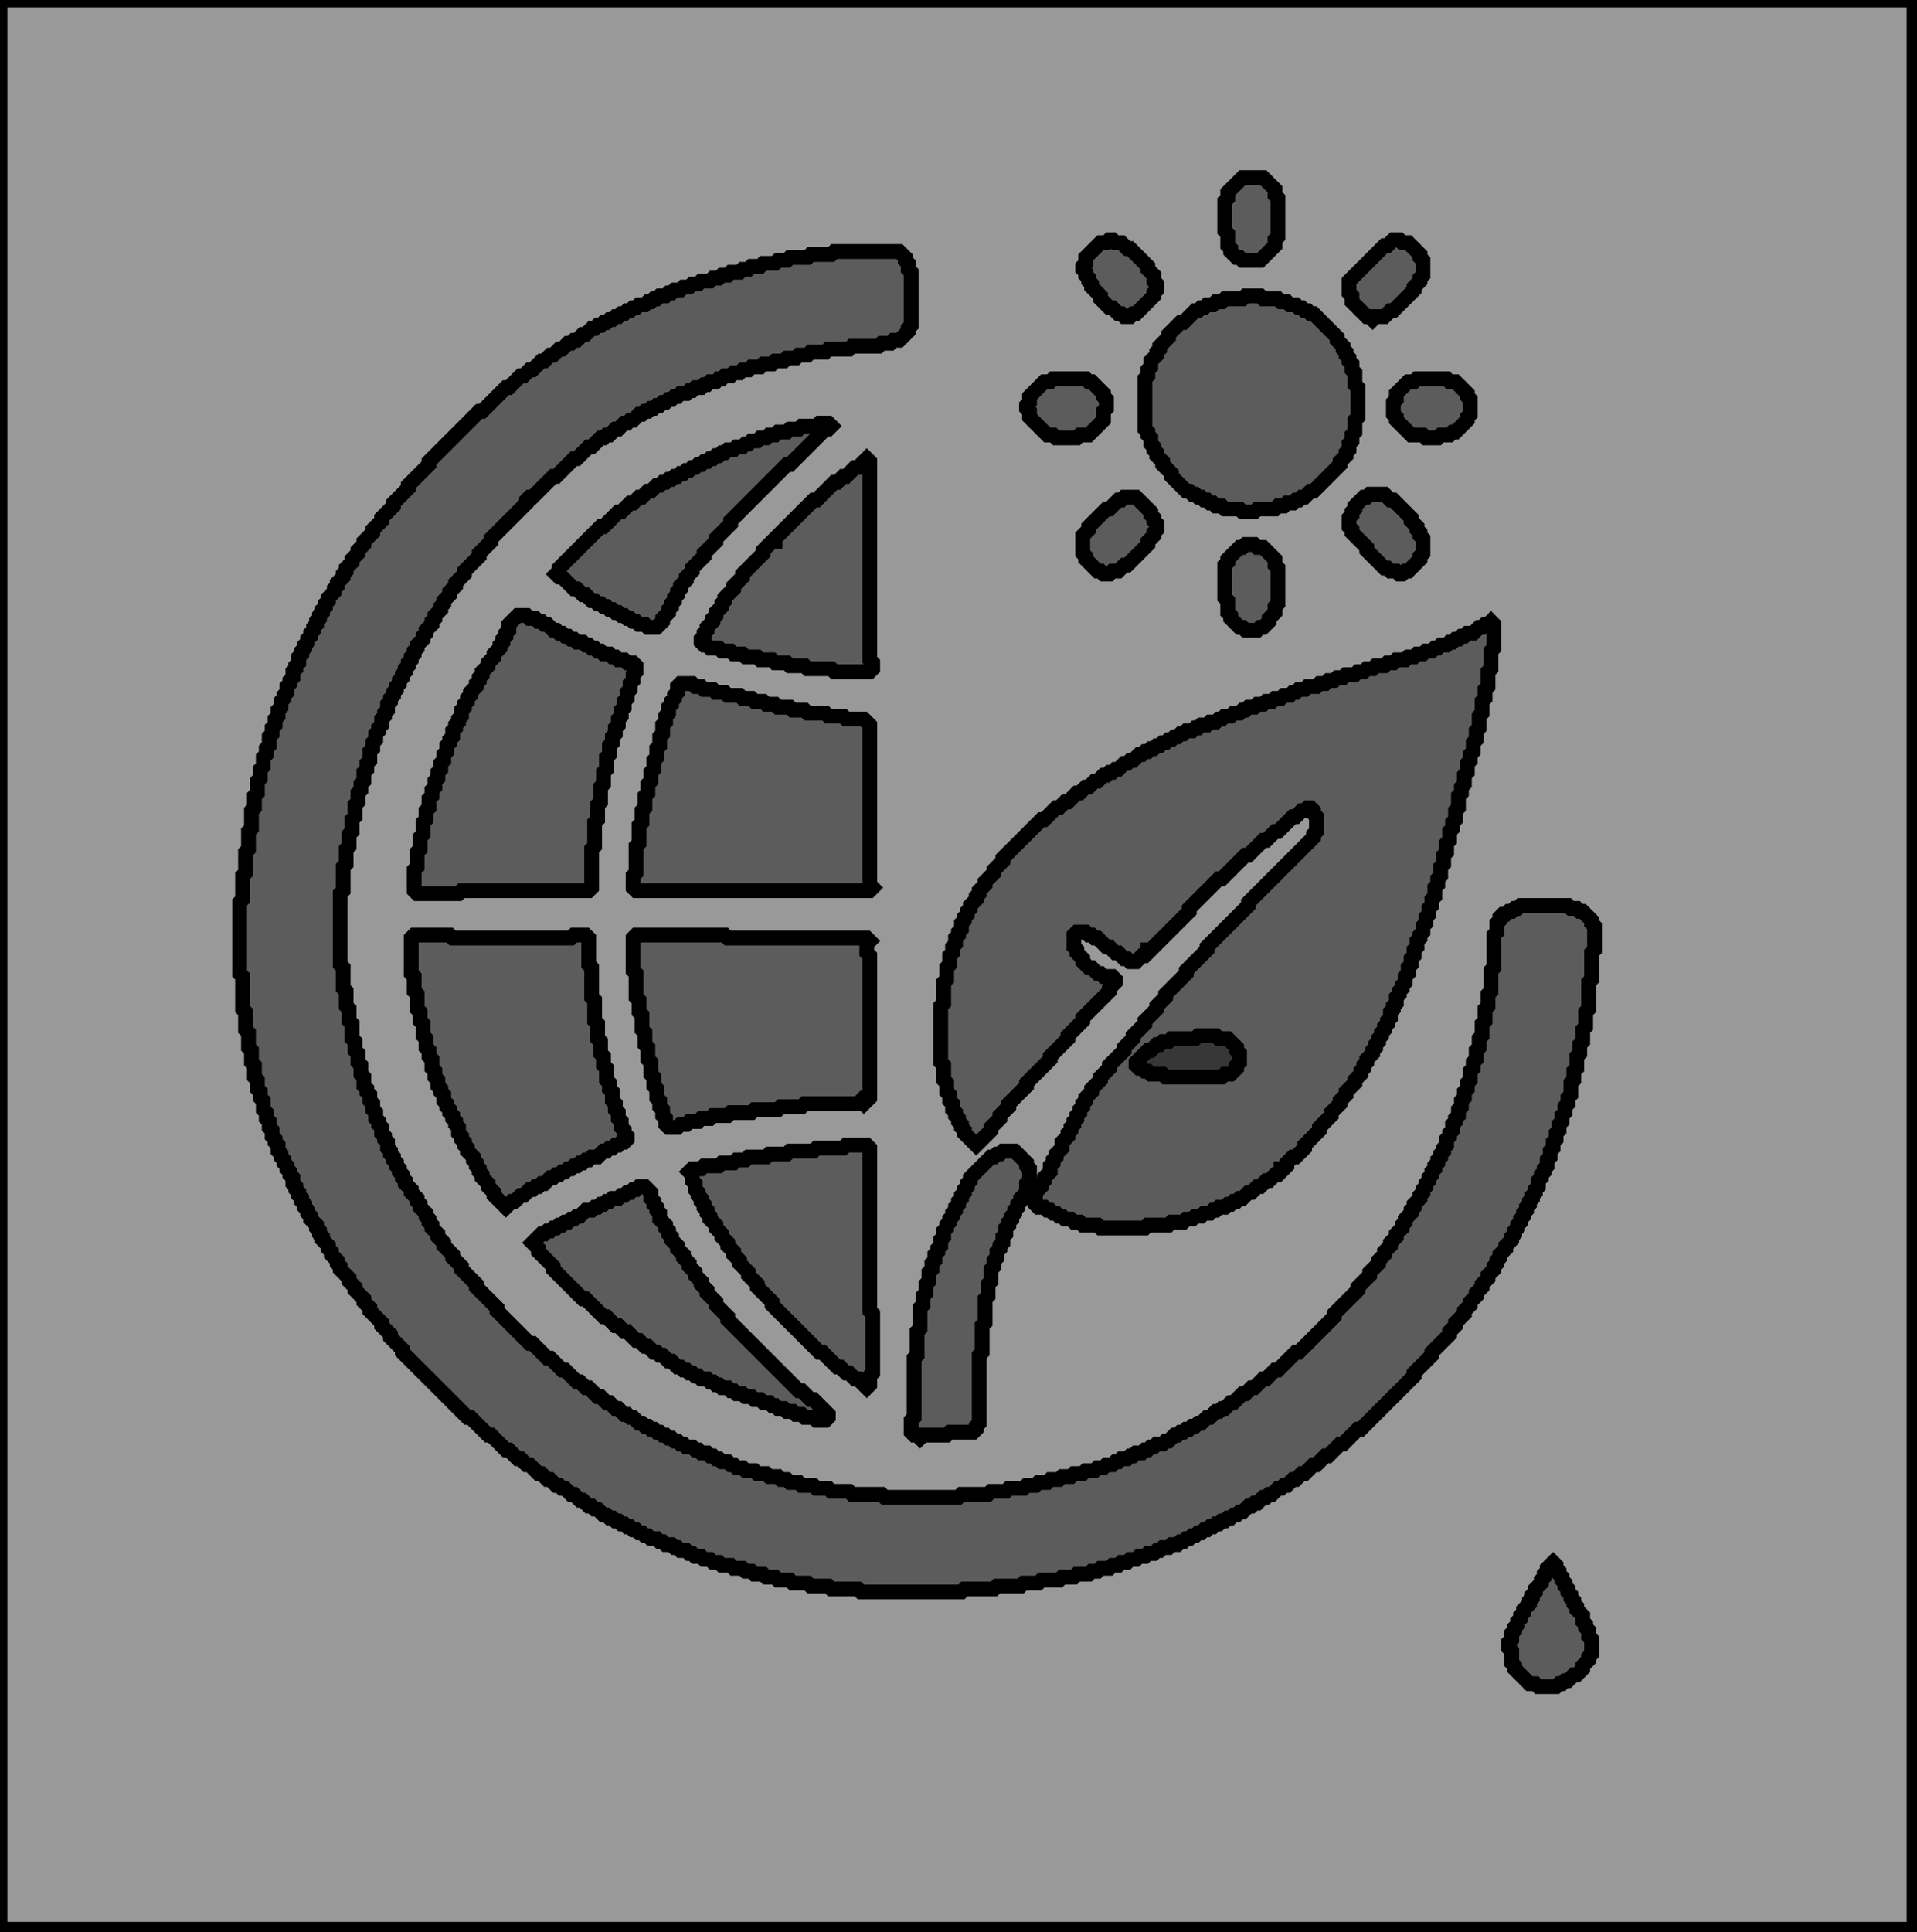 <?xml version="1.0" encoding="utf-8" ?>
<svg baseProfile="tiny" height="653" version="1.2" width="648" xmlns="http://www.w3.org/2000/svg" xmlns:ev="http://www.w3.org/2001/xml-events" xmlns:xlink="http://www.w3.org/1999/xlink"><defs /><rect fill="#fff" height="653" width="648" x="0" y="0" /><polygon fill="#000" fill-opacity="0.4" points="405,350 404,351 396,351 395,352 393,352 392,353 391,353 389,355 388,355 384,359 384,360 385,361 386,361 387,362 388,362 389,363 393,363 394,364 413,364 414,363 416,363 418,361 418,360 419,359 419,356 418,355 418,354 415,351 412,351 411,350" stroke="#000" stroke-width="5" /><polygon fill="#000" fill-opacity="0.4" points="0,0 0,652 647,652 647,0" stroke="#000" stroke-width="5" /><polygon fill="#000" fill-opacity="0.4" points="525,528 526,529 526,530 527,531 527,532 528,533 528,534 529,535 529,536 530,537 530,538 531,539 531,540 532,541 532,542 533,543 533,544 535,546 535,548 536,549 536,550 537,551 537,553 538,554 538,559 537,560 537,561 535,563 535,564 533,566 532,566 530,568 529,568 528,569 527,569 526,570 520,570 519,569 517,569 512,564 512,563 511,562 511,558 510,557 510,555 511,554 511,552 512,551 512,550 513,549 513,548 514,547 514,546 515,545 515,544 517,542 517,541 518,540 518,539 519,538 519,537 521,535 521,534 522,533 522,532 523,531 523,530" stroke="#000" stroke-width="5" /><polygon fill="#000" fill-opacity="0.4" points="215,402 216,401 218,401 220,403 220,405 221,406 221,407 222,408 222,409 223,410 223,412 225,414 225,415 226,416 226,417 227,418 227,419 229,421 229,422 231,424 231,425 233,427 233,428 235,430 235,431 237,433 237,434 239,436 239,437 242,440 242,441 246,445 246,446 270,470 271,470 274,473 275,473 280,478 280,479 279,480 276,480 275,479 272,479 271,478 269,478 268,477 266,477 265,476 263,476 262,475 261,475 260,474 258,474 257,473 255,473 254,472 252,472 251,471 249,471 248,470 247,470 246,469 244,469 243,468 242,468 241,467 240,467 239,466 237,466 236,465 235,465 234,464 233,464 232,463 231,463 230,462 229,462 227,460 226,460 224,458 223,458 222,457 221,457 219,455 218,455 216,453 215,453 212,450 211,450 209,448 208,448 205,445 204,445 198,439 197,439 187,429 187,428 182,423 182,422 180,420 183,417 184,417 185,416 186,416 187,415 188,415 189,414 190,414 191,413 192,413 193,412 194,412 195,411 196,411 198,409 200,409 201,408 202,408 203,407 204,407 205,406 206,406 207,405 209,405 210,404 211,404 212,403 213,403 214,402" stroke="#000" stroke-width="5" /><polygon fill="#000" fill-opacity="0.4" points="338,390 339,389 343,389 347,393 347,394 348,395 348,399 347,400 347,403 345,405 345,406 344,407 344,408 343,409 343,410 342,411 342,412 341,413 341,414 340,415 340,417 339,418 339,420 338,421 338,422 337,423 337,425 336,426 336,428 335,429 335,433 334,434 334,438 333,439 333,447 332,448 332,457 331,458 331,481 330,482 330,483 329,484 321,484 320,485 312,485 311,486 310,485 309,485 308,484 308,480 309,479 309,459 310,458 310,450 311,449 311,442 312,441 312,438 313,437 313,434 314,433 314,430 315,429 315,427 316,426 316,424 317,423 317,422 318,421 318,419 319,418 319,416 320,415 320,414 321,413 321,412 322,411 322,410 323,409 323,408 324,407 324,406 325,405 325,404 326,403 326,402 327,401 327,400 328,399 328,398 335,391 336,391 337,390" stroke="#000" stroke-width="5" /><polygon fill="#000" fill-opacity="0.4" points="285,388 286,387 293,387 294,388 294,443 295,444 295,464 294,465 294,468 293,469 290,466 289,466 287,464 286,464 284,462 283,462 278,457 277,457 261,441 261,440 256,435 256,434 253,431 253,430 250,427 250,426 248,424 248,423 246,421 246,420 244,418 244,417 242,415 242,414 240,412 240,411 239,410 239,409 238,408 238,407 237,406 237,405 236,404 236,403 235,402 235,400 234,399 234,397 233,396 234,395 237,395 238,394 243,394 244,393 248,393 249,392 252,392 253,391 259,391 260,390 266,390 267,389 275,389 276,388" stroke="#000" stroke-width="5" /><polygon fill="#000" fill-opacity="0.4" points="214,317 215,316 245,316 246,317 293,317 294,318 293,319 293,322 294,323 294,371 292,373 291,372 290,373 272,373 271,374 264,374 263,375 255,375 254,376 247,376 246,377 241,377 240,378 237,378 236,379 233,379 232,380 230,380 229,381 226,381 225,380 225,378 224,377 224,375 223,374 223,372 222,371 222,368 221,367 221,364 220,363 220,359 219,358 219,354 218,353 218,349 217,348 217,343 216,342 216,338 215,337 215,329 214,328" stroke="#000" stroke-width="5" /><polygon fill="#000" fill-opacity="0.4" points="139,317 140,316 152,316 153,317 193,317 194,316 198,316 199,317 199,326 200,327 200,337 201,338 201,345 202,346 202,351 203,352 203,356 204,357 204,360 205,361 205,365 206,366 206,368 207,369 207,372 208,373 208,375 209,376 209,378 210,379 210,381 211,382 211,383 212,384 212,385 211,386 210,386 209,387 208,387 207,388 206,388 205,389 204,389 202,391 200,391 199,392 198,392 197,393 196,393 195,394 194,394 193,395 192,395 191,396 190,396 189,397 188,397 187,398 186,398 184,400 183,400 182,401 181,401 180,402 179,402 177,404 176,404 174,406 173,406 171,408 167,404 167,403 165,401 165,400 163,398 163,397 162,396 162,395 161,394 161,393 160,392 160,391 158,389 158,388 157,387 157,386 156,385 156,384 155,383 155,381 154,380 154,379 153,378 153,377 152,376 152,375 151,374 151,373 150,372 150,370 149,369 149,368 148,367 148,365 147,364 147,362 146,361 146,358 145,357 145,355 144,354 144,351 143,350 143,346 142,345 142,342 141,341 141,336 140,335 140,330 139,329" stroke="#000" stroke-width="5" /><polygon fill="#000" fill-opacity="0.4" points="229,232 230,231 234,231 235,232 237,232 238,233 241,233 242,234 245,234 246,235 250,235 251,236 254,236 255,237 258,237 259,238 262,238 263,239 267,239 268,240 272,240 273,241 279,241 280,242 285,242 286,243 292,243 294,245 294,299 295,300 294,301 215,301 214,300 214,296 215,295 215,286 216,285 216,279 217,278 217,274 218,273 218,269 219,268 219,265 220,264 220,261 221,260 221,257 222,256 222,253 223,252 223,249 224,248 224,245 225,244 225,242 226,241 226,239 227,238 227,237 228,236 228,235 229,234" stroke="#000" stroke-width="5" /><polygon fill="#000" fill-opacity="0.4" points="503,211 504,210 505,211 505,219 504,220 504,226 503,227 503,232 502,233 502,236 501,237 501,241 500,242 500,246 499,247 499,250 498,251 498,254 497,255 497,257 496,258 496,261 495,262 495,265 494,266 494,268 493,269 493,273 492,274 492,277 491,278 491,280 490,281 490,284 489,285 489,288 488,289 488,292 487,293 487,296 486,297 486,299 485,300 485,303 484,304 484,306 483,307 483,309 482,310 482,312 481,313 481,315 480,316 480,317 479,318 479,320 478,321 478,323 477,324 477,326 476,327 476,329 475,330 475,332 474,333 474,334 473,335 473,336 472,337 472,339 471,340 471,341 470,342 470,344 469,345 469,346 468,347 468,348 467,349 467,350 466,351 466,352 465,353 465,354 464,355 464,356 462,358 462,359 461,360 461,361 460,362 460,363 458,365 458,366 455,369 455,370 453,372 453,373 450,376 450,377 446,381 446,382 441,387 441,388 438,391 437,391 435,393 435,394 434,395 433,395 433,396 432,397 431,397 429,399 428,399 426,401 425,401 423,403 422,403 420,405 419,405 418,406 417,406 416,407 415,407 414,408 412,408 411,409 410,409 409,410 407,410 406,411 404,411 403,412 401,412 400,413 396,413 395,414 388,414 387,415 372,415 371,414 366,414 365,413 363,413 362,412 360,412 359,411 358,411 357,410 356,410 355,409 354,409 353,408 351,408 350,407 350,406 349,405 350,404 350,403 352,401 352,400 353,399 353,398 355,396 355,394 356,393 356,392 357,391 357,390 359,388 359,386 361,384 361,383 362,382 362,381 363,380 363,379 364,378 364,377 365,376 365,375 366,374 366,373 367,372 367,371 369,369 369,368 372,365 372,364 375,361 375,360 380,355 380,354 383,351 383,350 387,346 387,345 391,341 391,340 394,337 394,336 401,329 401,328 408,321 408,320 422,306 422,305 444,283 444,282 445,281 445,276 444,275 444,274 443,273 442,273 441,274 440,274 438,276 437,276 432,281 431,281 428,284 427,284 422,289 421,289 413,297 412,297 402,307 402,308 389,321 388,321 388,322 387,323 386,323 384,325 382,325 381,324 380,324 378,322 377,322 375,320 374,320 371,317 370,317 369,316 368,316 367,315 364,315 363,316 363,320 364,321 364,322 366,324 366,325 368,327 369,327 371,329 372,329 373,330 376,330 377,331 377,332 375,334 375,335 366,344 366,345 361,350 361,351 355,357 355,358 347,366 347,367 341,373 341,374 338,377 338,378 335,381 335,382 330,387 326,383 326,382 325,381 325,380 324,379 324,378 323,377 323,376 322,375 322,373 321,372 321,370 320,369 320,366 319,365 319,360 318,359 318,340 319,339 319,332 320,331 320,327 321,326 321,323 322,322 322,320 323,319 323,317 324,316 324,315 325,314 325,312 326,311 326,310 327,309 327,308 328,307 328,306 330,304 330,303 331,302 331,301 333,299 333,298 336,295 336,294 339,291 339,290 352,277 353,277 357,273 358,273 360,271 361,271 364,268 365,268 367,266 368,266 370,264 371,264 373,262 374,262 375,261 376,261 377,260 378,260 380,258 381,258 382,257 383,257 385,255 386,255 387,254 388,254 389,253 390,253 391,252 392,252 393,251 394,251 395,250 396,250 397,249 398,249 399,248 400,248 401,247 403,247 404,246 405,246 406,245 408,245 409,244 411,244 412,243 413,243 414,242 416,242 417,241 419,241 420,240 421,240 422,239 424,239 425,238 427,238 428,237 430,237 431,236 433,236 434,235 436,235 437,234 438,234 439,233 441,233 442,232 445,232 446,231 448,231 449,230 451,230 452,229 454,229 455,228 458,228 459,227 461,227 462,226 464,226 465,225 468,225 469,224 471,224 472,223 475,223 476,222 478,222 479,221 481,221 482,220 484,220 485,219 486,219 487,218 489,218 490,217 491,217 492,216 493,216 494,215 495,215 496,214 498,214 500,212 501,212 502,211" stroke="#000" stroke-width="5" /><polygon fill="#000" fill-opacity="0.4" points="175,208 178,208 179,209 181,209 182,210 183,210 184,211 185,211 187,213 188,213 189,214 190,214 191,215 192,215 193,216 194,216 195,217 197,217 198,218 199,218 200,219 201,219 202,220 203,220 204,221 206,221 207,222 208,222 209,223 211,223 212,224 214,224 215,225 215,227 214,228 214,230 213,231 213,233 212,234 212,236 211,237 211,239 210,240 210,242 209,243 209,245 208,246 208,248 207,249 207,251 206,252 206,255 205,256 205,260 204,261 204,265 203,266 203,271 202,272 202,277 201,278 201,286 200,287 200,300 199,301 156,301 155,302 141,302 140,301 140,294 141,293 141,288 142,287 142,283 143,282 143,278 144,277 144,274 145,273 145,270 146,269 146,267 147,266 147,264 148,263 148,261 149,260 149,258 150,257 150,255 151,254 151,252 152,251 152,250 153,249 153,247 154,246 154,245 155,244 155,243 156,242 156,240 157,239 157,238 158,237 158,236 159,235 159,234 161,232 161,231 162,230 162,229 163,228 163,227 165,225 165,224 167,222 167,221 169,219 169,218 170,217 170,216 171,215 171,214 172,213 172,211" stroke="#000" stroke-width="5" /><polygon fill="#000" fill-opacity="0.4" points="420,185 421,184 424,184 425,185 427,185 431,189 431,191 432,192 432,204 431,205 431,207 429,209 429,210 427,212 426,212 425,213 421,213 420,212 419,212 416,209 416,208 415,207 415,203 414,202 414,191 415,190 415,189 419,185" stroke="#000" stroke-width="5" /><polygon fill="#000" fill-opacity="0.4" points="379,169 380,168 384,168 389,173 389,174 390,175 390,176 391,177 391,179 390,180 390,181 388,183 388,184 381,191 380,191 378,193 376,193 375,194 373,194 372,193 371,193 367,189 367,188 366,187 366,181 368,179 368,178 374,172 375,172 378,169" stroke="#000" stroke-width="5" /><polygon fill="#000" fill-opacity="0.4" points="462,168 463,167 468,167 470,169 471,169 477,175 477,176 479,178 479,179 480,180 480,181 481,182 481,187 480,188 480,189 476,193 475,193 474,194 473,194 472,193 470,193 469,192 468,192 462,186 462,185 457,180 457,179 456,178 456,175 457,174 457,173 458,172 458,171 461,168" stroke="#000" stroke-width="5" /><polygon fill="#000" fill-opacity="0.4" points="293,155 294,156 294,223 295,224 295,226 294,227 282,227 281,226 273,226 272,225 267,225 266,224 262,224 261,223 257,223 256,222 252,222 251,221 248,221 247,220 244,220 243,219 240,219 239,218 238,218 237,217 237,216 238,215 238,214 239,213 239,212 241,210 241,209 242,208 242,207 244,205 244,204 245,203 245,202 248,199 248,198 251,195 251,194 258,187 258,186 261,183 262,183 262,182 275,169 276,169 282,163 283,163 285,161 286,161 289,158 290,158" stroke="#000" stroke-width="5" /><polygon fill="#000" fill-opacity="0.4" points="276,144 277,143 280,143 281,144 280,145 279,145 267,157 266,157 247,176 247,177 242,182 242,183 238,187 238,188 234,192 234,193 232,195 232,196 230,198 230,199 229,200 229,201 228,202 228,203 227,204 227,205 226,206 226,207 224,209 224,210 222,212 219,212 218,211 216,211 215,210 214,210 213,209 212,209 211,208 210,208 209,207 208,207 207,206 206,206 205,205 204,205 203,204 202,204 201,203 200,203 198,201 197,201 195,199 194,199 190,195 189,195 188,194 189,193 189,192 203,178 204,178 209,173 210,173 213,170 214,170 216,168 217,168 219,166 220,166 222,164 223,164 224,163 225,163 226,162 227,162 228,161 229,161 230,160 231,160 232,159 233,159 234,158 235,158 236,157 237,157 238,156 239,156 240,155 241,155 242,154 243,154 244,153 245,153 246,152 248,152 249,151 251,151 252,150 253,150 254,149 256,149 257,148 259,148 260,147 262,147 263,146 266,146 267,145 270,145 271,144" stroke="#000" stroke-width="5" /><polygon fill="#000" fill-opacity="0.4" points="478,129 479,128 489,128 490,129 492,129 496,133 496,134 497,135 497,140 496,141 496,142 492,146 491,146 490,147 487,147 486,148 482,148 481,147 477,147 472,142 472,141 471,140 471,136 472,135 472,133 476,129" stroke="#000" stroke-width="5" /><polygon fill="#000" fill-opacity="0.4" points="355,129 356,128 367,128 368,129 369,129 373,133 373,134 374,135 374,138 373,139 373,142 368,147 365,147 364,148 357,148 356,147 354,147 348,141 348,139 347,138 347,137 348,136 348,134 353,129" stroke="#000" stroke-width="5" /><polygon fill="#000" fill-opacity="0.4" points="420,101 421,100 426,100 427,101 432,101 433,102 435,102 436,103 438,103 439,104 440,104 441,105 442,105 443,106 444,106 452,114 452,115 454,117 454,118 455,119 455,120 456,121 456,122 457,123 457,125 458,126 458,130 459,131 459,141 458,142 458,146 457,147 457,149 456,150 456,152 455,153 455,154 453,156 453,157 444,166 443,166 441,168 440,168 439,169 438,169 437,170 435,170 434,171 432,171 431,172 425,172 424,173 420,173 419,172 414,172 413,171 411,171 410,170 409,170 408,169 407,169 406,168 405,168 404,167 403,167 402,166 401,166 396,161 396,160 393,157 393,156 391,154 391,153 390,152 390,151 389,150 389,148 388,147 388,146 387,145 387,128 388,127 388,125 389,124 389,122 391,120 391,119 392,118 392,117 395,114 395,113 399,109 400,109 404,105 405,105 406,104 407,104 408,103 410,103 411,102 413,102 414,101" stroke="#000" stroke-width="5" /><polygon fill="#000" fill-opacity="0.4" points="281,86 282,85 304,85 306,87 306,88 307,89 307,91 308,92 308,110 307,111 307,112 304,115 302,115 301,116 298,116 297,117 288,117 287,118 280,118 279,119 274,119 273,120 270,120 269,121 266,121 265,122 262,122 261,123 258,123 257,124 254,124 253,125 251,125 250,126 248,126 247,127 245,127 244,128 243,128 242,129 240,129 239,130 238,130 237,131 235,131 234,132 233,132 232,133 230,133 229,134 228,134 227,135 226,135 225,136 224,136 223,137 222,137 221,138 220,138 219,139 218,139 217,140 216,140 214,142 213,142 212,143 211,143 209,145 208,145 206,147 205,147 204,148 203,148 200,151 199,151 195,155 194,155 188,161 187,161 180,168 179,168 178,169 178,170 166,182 166,183 162,187 162,188 157,193 157,194 154,197 154,198 152,200 152,201 150,203 150,204 149,205 149,206 147,208 147,209 146,210 146,211 144,213 144,214 143,215 143,216 141,218 141,219 140,220 140,221 139,222 139,223 138,224 138,225 137,226 137,227 136,228 136,229 135,230 135,231 134,232 134,233 133,234 133,235 132,236 132,237 131,238 131,240 130,241 130,242 129,243 129,245 128,246 128,247 127,248 127,250 126,251 126,253 125,254 125,257 124,258 124,260 123,261 123,264 122,265 122,267 121,268 121,271 120,272 120,276 119,277 119,281 118,282 118,286 117,287 117,292 116,293 116,301 115,302 115,326 116,327 116,334 117,335 117,340 118,341 118,345 119,346 119,351 120,352 120,355 121,356 121,359 122,360 122,363 123,364 123,367 124,368 124,369 125,370 125,372 126,373 126,375 127,376 127,378 128,379 128,380 129,381 129,383 130,384 130,385 131,386 131,388 132,389 132,390 133,391 133,392 134,393 134,394 135,395 135,396 136,397 136,398 137,399 137,400 139,402 139,403 141,405 141,406 142,407 142,408 144,410 144,411 145,412 145,413 146,414 146,415 148,417 148,418 150,420 150,421 153,424 153,425 156,428 156,429 161,434 161,435 168,442 168,443 179,454 180,454 185,459 186,459 190,463 191,463 195,467 196,467 198,469 199,469 202,472 203,472 205,474 206,474 208,476 209,476 211,478 212,478 213,479 214,479 216,481 217,481 218,482 219,482 220,483 221,483 222,484 223,484 224,485 225,485 226,486 227,486 228,487 229,487 230,488 231,488 232,489 234,489 235,490 236,490 237,491 239,491 240,492 241,492 242,493 243,493 244,494 246,494 247,495 248,495 249,496 251,496 252,497 255,497 256,498 259,498 260,499 263,499 264,500 266,500 267,501 270,501 271,502 275,502 276,503 280,503 281,504 287,504 288,505 298,505 299,506 324,506 325,505 334,505 335,504 340,504 341,503 346,503 347,502 350,502 351,501 354,501 355,500 358,500 359,499 362,499 363,498 366,498 367,497 370,497 371,496 373,496 374,495 376,495 377,494 378,494 379,493 381,493 382,492 383,492 384,491 386,491 387,490 388,490 389,489 390,489 391,488 393,488 394,487 395,487 397,485 398,485 399,484 400,484 401,483 402,483 403,482 404,482 405,481 406,481 408,479 409,479 411,477 412,477 413,476 414,476 416,474 417,474 420,471 421,471 423,469 424,469 427,466 428,466 431,463 432,463 438,457 439,457 451,445 451,444 459,436 459,435 463,431 463,430 466,427 466,426 468,424 468,423 470,421 470,420 472,418 472,417 474,415 474,414 475,413 475,412 477,410 477,409 478,408 478,407 480,405 480,404 481,403 481,402 482,401 482,400 483,399 483,398 484,397 484,396 485,395 485,394 486,393 486,392 487,391 487,390 488,389 488,388 489,387 489,385 490,384 490,383 491,382 491,380 492,379 492,378 493,377 493,375 494,374 494,372 495,371 495,369 496,368 496,366 497,365 497,362 498,361 498,359 499,358 499,355 500,354 500,351 501,350 501,346 502,345 502,341 503,340 503,336 504,335 504,328 505,327 505,316 506,315 506,312 507,311 507,310 508,309 509,309 510,308 511,308 512,307 513,307 514,306 530,306 531,307 533,307 534,308 535,308 538,311 538,312 539,313 539,321 538,322 538,331 537,332 537,341 536,342 536,347 535,348 535,352 534,353 534,356 533,357 533,361 532,362 532,365 531,366 531,370 530,371 530,373 529,374 529,376 528,377 528,379 527,380 527,382 526,383 526,385 525,386 525,388 524,389 524,391 523,392 523,394 522,395 522,396 521,397 521,398 520,399 520,401 519,402 519,403 518,404 518,405 517,406 517,407 516,408 516,409 515,410 515,411 514,412 514,413 513,414 513,415 512,416 512,417 511,418 511,419 509,421 509,422 507,424 507,425 506,426 506,427 505,428 505,429 503,431 503,432 501,434 501,435 499,437 499,438 497,440 497,441 495,443 495,444 492,447 492,448 490,450 490,451 484,457 484,458 478,464 478,465 460,483 459,483 454,488 453,488 449,492 448,492 445,495 444,495 441,498 440,498 438,500 437,500 435,502 434,502 433,503 432,503 430,505 429,505 428,506 427,506 425,508 424,508 423,509 422,509 420,511 419,511 418,512 417,512 416,513 415,513 414,514 413,514 412,515 411,515 410,516 409,516 408,517 407,517 406,518 405,518 404,519 403,519 402,520 401,520 400,521 399,521 398,522 396,522 395,523 393,523 392,524 391,524 390,525 388,525 387,526 385,526 384,527 382,527 381,528 379,528 378,529 376,529 375,530 372,530 371,531 369,531 368,532 364,532 363,533 359,533 358,534 352,534 351,535 346,535 345,536 337,536 336,537 326,537 325,538 291,538 290,537 281,537 280,536 274,536 273,535 268,535 267,534 263,534 262,533 259,533 258,532 255,532 254,531 252,531 251,530 248,530 247,529 244,529 243,528 241,528 240,527 238,527 237,526 235,526 234,525 233,525 232,524 230,524 229,523 228,523 227,522 225,522 224,521 223,521 222,520 220,520 219,519 218,519 217,518 216,518 215,517 214,517 213,516 212,516 211,515 210,515 209,514 208,514 207,513 206,513 205,512 204,512 202,510 201,510 200,509 199,509 197,507 196,507 194,505 193,505 191,503 190,503 189,502 188,502 186,500 185,500 183,498 182,498 179,495 178,495 176,493 175,493 172,490 171,490 166,485 165,485 159,479 158,479 136,457 136,456 132,452 132,451 129,448 129,447 125,443 125,442 123,440 123,439 120,436 120,435 118,433 118,432 115,429 115,428 114,427 114,426 112,424 112,423 111,422 111,421 109,419 109,418 108,417 108,416 107,415 107,414 105,412 105,411 104,410 104,409 103,408 103,407 102,406 102,405 101,404 101,403 100,402 100,401 99,400 99,398 98,397 98,396 97,395 97,394 96,393 96,392 95,391 95,390 94,389 94,387 93,386 93,385 92,384 92,382 91,381 91,379 90,378 90,376 89,375 89,372 88,371 88,369 87,368 87,365 86,364 86,360 85,359 85,355 84,354 84,349 83,348 83,342 82,341 82,330 81,329 81,305 82,304 82,296 83,295 83,288 84,287 84,281 85,280 85,274 86,273 86,269 87,268 87,264 88,263 88,260 89,259 89,256 90,255 90,253 91,252 91,249 92,248 92,246 93,245 93,243 94,242 94,240 95,239 95,237 96,236 96,235 97,234 97,232 98,231 98,230 99,229 99,227 100,226 100,225 101,224 101,222 102,221 102,220 103,219 103,218 104,217 104,216 105,215 105,214 106,213 106,212 107,211 107,210 108,209 108,208 109,207 109,206 110,205 110,204 111,203 111,202 113,200 113,199 114,198 114,197 116,195 116,194 117,193 117,192 119,190 119,189 121,187 121,186 123,184 123,183 126,180 126,179 129,176 129,175 133,171 133,170 138,165 138,164 145,157 145,156 162,139 163,139 171,131 172,131 176,127 177,127 179,125 180,125 183,122 184,122 186,120 187,120 189,118 190,118 192,116 193,116 194,115 195,115 197,113 198,113 200,111 201,111 202,110 203,110 204,109 205,109 206,108 207,108 208,107 209,107 210,106 211,106 212,105 213,105 214,104 215,104 216,103 218,103 219,102 220,102 221,101 222,101 223,100 225,100 226,99 227,99 228,98 230,98 231,97 233,97 234,96 236,96 237,95 240,95 241,94 243,94 244,93 246,93 247,92 250,92 251,91 253,91 254,90 257,90 258,89 262,89 263,88 266,88 267,87 273,87 274,86" stroke="#000" stroke-width="5" /><polygon fill="#000" fill-opacity="0.4" points="471,81 473,81 474,82 476,82 480,86 480,87 481,88 481,93 480,94 480,95 478,97 478,98 471,105 470,105 468,107 465,107 464,108 463,107 462,107 457,102 457,100 456,99 456,95 468,83 469,83" stroke="#000" stroke-width="5" /><polygon fill="#000" fill-opacity="0.4" points="374,82 375,81 376,81 377,82 379,82 381,84 382,84 388,90 388,91 390,93 390,95 391,96 391,98 390,99 390,100 384,106 383,106 382,107 380,107 379,106 378,106 376,104 375,104 372,101 372,100 369,97 369,96 368,95 368,94 367,93 367,92 366,91 366,90 367,89 367,87 372,82" stroke="#000" stroke-width="5" /><polygon fill="#000" fill-opacity="0.4" points="420,60 427,60 431,64 431,66 432,67 432,80 431,81 431,83 426,88 420,88 419,87 418,87 416,85 416,84 415,83 415,79 414,78 414,68 415,67 415,65" stroke="#000" stroke-width="5" /></svg>